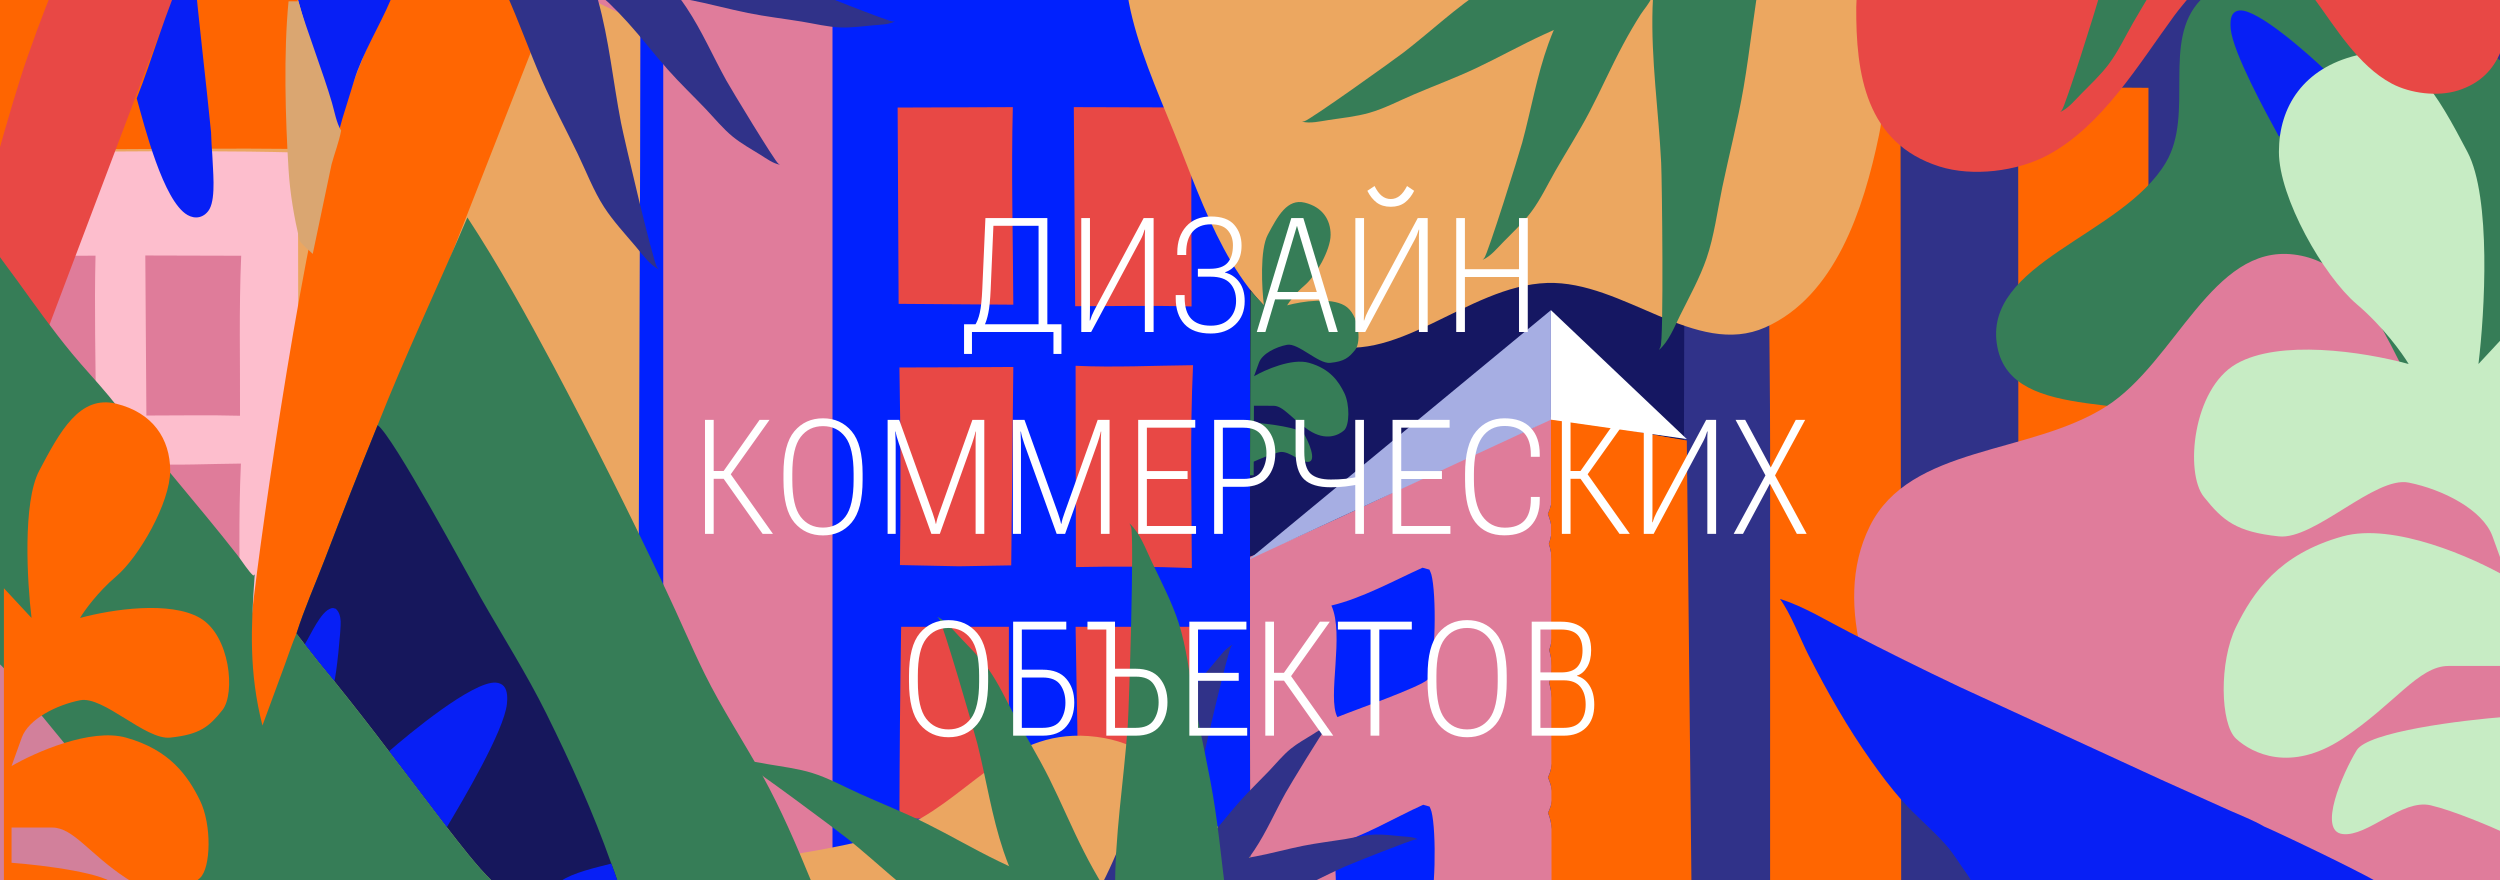 <svg width="1920" height="676" viewBox="0 0 1920 676" fill="none" xmlns="http://www.w3.org/2000/svg">
<rect x="0" y="0" width="1920" height="676" fill="#333333" stroke="none"/>
<g clip-path="url(#clip0_3023_3388)">
<rect width="1920" height="676" fill="black" fill-opacity="0.2"/>
<rect width="1920" height="676" fill="#151762"/>
<path d="M1191.22 320.175C1210.12 320.853 1417.36 362.545 1427.79 368.281L1435.09 369.807C1475.92 371.983 1520.51 382.141 1560.8 390.272C1568.31 395.365 1572.08 399.208 1574.28 409.14C1576.4 418.74 1576.32 438.795 1571.99 447.47C1579.62 461.909 1582.68 549.172 1578.6 565.737C1578.01 568.11 1577.04 569.679 1575.63 571.544L1574.93 572.25L1569.13 569.036C1569.4 567.27 1569.54 566.959 1569.32 564.91C1567.86 551.489 1552.52 502.167 1543.51 495.866C1543.03 506.646 1522.9 544.312 1515.63 551.976C1514.6 553.057 1513.52 553.989 1512.32 554.823C1512.09 561.795 1511.25 566.316 1506.24 571.381C1505.06 572.575 1503.73 573.635 1502.43 574.666C1504.34 585.488 1480.85 632.909 1474.41 643.032C1472.87 645.441 1470.74 647.243 1468.52 648.811C1468.19 654.843 1465.9 659.598 1461.81 663.582C1459.34 665.991 1456.22 667.912 1453.32 669.593C1453.33 683.601 1429.58 725.124 1419.62 735.452C1418.3 736.822 1416.65 737.839 1415.03 738.715C1413.67 747.164 1410.87 752.575 1404.39 757.619C1403.88 758.015 1403.36 758.375 1402.84 758.749C1402.43 772.927 1376.75 808.707 1367.13 818.554C1365.34 820.383 1363.19 821.818 1361.09 823.146L1360.16 823.739C1359.69 830.768 1355.34 836.37 1350.61 840.855C1348.16 843.193 1345.48 845.094 1342.66 846.831C1341.74 856.213 1302 907.18 1293.25 915.904C1291.96 917.19 1290.55 917.868 1288.98 918.638C1287.52 927.115 1284.33 934.801 1277.81 939.943C1276.97 940.593 1276.1 941.187 1275.23 941.773C1276.73 954.065 1264.37 972.77 1260.07 984.666C1251.92 1007.24 1253.63 1053.52 1245.34 1070.57C1247.01 1073.33 1248.51 1075.57 1249.45 1078.75C1252.2 1085.73 1271.13 1146.78 1270.8 1150.41C1277.6 1155.26 1286.59 1163.7 1288.73 1172.6L1288.14 1175.6C1287.63 1175.94 1287.14 1176.29 1286.63 1176.61C1281.79 1179.54 1197.87 1175.76 1189.6 1173.21C1193.52 1162.1 1193.46 1154.28 1189.13 1143.35C1189.82 1141.86 1189.89 1141.78 1190.53 1140.02C1196.17 1124.38 1195.03 1075.28 1189.29 1060.36C1189.56 1059.78 1189.84 1059.2 1190.09 1058.61C1195.75 1044.77 1194.57 940.664 1189.58 925.688C1189.9 924.869 1190.21 924.049 1190.49 923.208C1193.29 914.597 1191.89 909.292 1188.73 901.38C1189.52 899.826 1190.2 898.251 1190.75 896.57C1195.59 881.982 1194.56 836.97 1188.82 823.414C1188.98 823.103 1189.15 822.807 1189.31 822.489C1193.9 813.213 1192.28 803.889 1189.9 794.253C1195.19 777.603 1194.7 738.341 1189.91 721.783C1193.1 712.041 1192.42 703.967 1189.81 694.275C1190.07 693.498 1190.35 692.721 1190.59 691.937C1195.03 677.745 1194.67 637.409 1188.87 624.27C1189.65 622.546 1190.39 620.816 1190.97 619C1193.65 610.679 1191.82 604.533 1188.82 596.925C1189 596.565 1189.2 596.211 1189.37 595.844C1195.87 581.772 1194.06 539.105 1189.72 524.341C1193.02 514.932 1192.19 508.574 1189.79 499.186C1195.69 483.574 1194.9 432.897 1189.48 417.68C1192.67 408.483 1192.12 403.439 1188.75 394.68C1197 377.832 1191.9 339.912 1191.22 320.175Z" fill="#FF6602"/>
<path d="M1146.72 337.425C1162.76 336.684 1177.62 329.047 1191.22 320.175C1191.9 339.912 1197 377.832 1188.75 394.68C1192.12 403.439 1192.66 408.483 1189.48 417.68C1194.9 432.897 1195.69 483.574 1189.79 499.186C1192.19 508.574 1193.02 514.932 1189.71 524.341C1194.06 539.105 1195.86 581.772 1189.37 595.844C1189.2 596.211 1189 596.565 1188.81 596.925C1191.82 604.533 1193.65 610.679 1190.97 619C1190.39 620.816 1189.64 622.546 1188.87 624.27C1194.67 637.409 1195.03 677.745 1190.59 691.937C1190.35 692.721 1190.07 693.498 1189.8 694.275C1192.42 703.967 1193.1 712.041 1189.91 721.783C1194.7 738.341 1195.19 777.603 1189.9 794.253C1192.28 803.889 1193.9 813.213 1189.31 822.489C1189.15 822.807 1188.98 823.103 1188.81 823.414C1194.55 836.97 1195.59 881.982 1190.75 896.57C1190.19 898.251 1189.52 899.826 1188.73 901.38C1191.89 909.292 1193.28 914.597 1190.49 923.208C1190.21 924.049 1189.89 924.869 1189.58 925.688C1194.57 940.664 1195.75 1044.77 1190.09 1058.61C1189.84 1059.2 1189.56 1059.78 1189.29 1060.36C1195.03 1075.28 1196.16 1124.38 1190.53 1140.02C1189.89 1141.78 1189.82 1141.86 1189.13 1143.35C1193.46 1154.28 1193.51 1162.1 1189.59 1173.21C1185.09 1177.08 981.122 1171.07 959.891 1170.76C960.88 1168.75 961.864 1166.59 962.304 1164.33C965.867 1146.26 961.008 1024.18 960.867 995.453L960 563C960.006 538.806 960 447 960 427.5C982.106 420.337 1142.2 345.803 1146.72 337.425Z" fill="#DF7C9A"/>
<path d="M1969.16 -2.963C1969.34 -54.201 1974.71 -102.652 1936.48 -142.413C1935.22 -143.728 1933.94 -145.01 1932.62 -146.259C1931.3 -147.509 1929.96 -148.725 1928.58 -149.907C1927.2 -151.089 1925.8 -152.235 1924.37 -153.345C1922.94 -154.456 1921.48 -155.53 1920 -156.567C1918.52 -157.603 1917.01 -158.602 1915.48 -159.562C1913.95 -160.524 1912.39 -161.445 1910.82 -162.327C1909.24 -163.208 1907.64 -164.05 1906.03 -164.851C1904.41 -165.652 1902.77 -166.412 1901.12 -167.13C1899.47 -167.848 1897.8 -168.524 1896.11 -169.158C1894.42 -169.792 1892.72 -170.383 1891.01 -170.931C1889.29 -171.479 1887.57 -171.983 1885.83 -172.443C1884.09 -172.904 1882.34 -173.32 1880.58 -173.692C1878.82 -174.063 1877.05 -174.39 1875.28 -174.673C1873.5 -174.955 1871.72 -175.192 1869.94 -175.385C1868.15 -175.577 1866.36 -175.723 1864.56 -175.824C1862.77 -175.926 1860.97 -175.982 1859.18 -175.993C1857.36 -176.014 1855.54 -175.988 1853.72 -175.916C1851.9 -175.842 1850.08 -175.723 1848.27 -175.557C1846.46 -175.392 1844.65 -175.18 1842.85 -174.922C1841.04 -174.664 1839.25 -174.36 1837.46 -174.01C1835.67 -173.66 1833.89 -173.265 1832.13 -172.825C1830.36 -172.384 1828.6 -171.898 1826.86 -171.368C1825.11 -170.836 1823.38 -170.26 1821.66 -169.642C1819.95 -169.023 1818.25 -168.36 1816.56 -167.654C1814.88 -166.948 1813.21 -166.199 1811.57 -165.408C1809.92 -164.617 1808.29 -163.785 1806.68 -162.91C1805.08 -162.036 1803.49 -161.12 1801.93 -160.164C1800.37 -159.209 1798.83 -158.215 1797.32 -157.181C1795.8 -156.146 1794.31 -155.073 1792.85 -153.963C1791.39 -152.853 1789.96 -151.707 1788.56 -150.523C1787.15 -149.34 1785.78 -148.121 1784.43 -146.867C1783.08 -145.613 1781.77 -144.325 1780.49 -143.004C1741.98 -103.49 1749.74 -52.526 1749.89 -1.612C1741.16 -1.169 1732.44 -0.625 1723.7 -0.735L1297.06 -0.994C1296.22 0.547 1295.42 2.175 1294.9 3.858C1293.79 7.49 1292.77 547.336 1292.77 547.336C1292.77 547.336 1290.91 921.807 1294.32 933.961C1294.32 933.961 1293.97 1106.72 1300.31 1158.29C1302.11 1160.59 1303.3 1162.03 1306.02 1163.29C1324.84 1163.45 1343.66 1163.2 1362.47 1162.56C1394.92 1164.32 1427.9 1162.98 1460.39 1162.83L1551.81 1162.89L1649.98 1162.58L1718.44 1162.66L1730.17 1162.85L1751.35 1162.75C1784.05 1163.24 1816.83 1162.78 1849.53 1162.79L1867.39 1162.8L1933.8 1162.72L1933.92 591.412L1968.8 591.432L1982.28 591.335L1982.29 449.255C1982.27 426.757 1985.49 397.684 1980.35 376.027L1982.33 365.671C1986.78 361.771 1989.75 362.638 1995.49 362.375C1999.42 322.786 1995.09 280.009 1994.82 240.032C1994.23 158.961 1994.57 77.894 1995.82 -3.169L1969.16 -2.963Z" fill="#303289"/>
<path d="M1650.02 67.439L1549.94 66.764L1550.52 1163.46L1649.85 1163.14L1650.02 67.439Z" fill="#FF6601"/>
<path d="M1459.6 66.937L1362.92 66.764C1360.37 70.85 1359.85 74.154 1359.69 78.876C1356.76 166.68 1359.45 255.683 1359.45 343.611L1359.43 862.074V1075.29C1359.45 1095.87 1356.24 1139.75 1360.45 1157.23C1360.93 1159.22 1361.74 1160.82 1362.76 1162.56C1395.14 1164.32 1428.07 1162.98 1460.5 1162.83L1459.6 66.937Z" fill="#FF6601"/>
<path d="M1295.46 338.275L1191.12 321.239L1192.18 1149.62H1303.98L1295.46 338.275Z" fill="#FF6601"/>
<path d="M1092.49 435.998L1097.79 437.467C1098.25 438.519 1098.97 440.038 1099.29 441.225C1103.22 455.968 1102.82 507.769 1096.71 521.72C1090.4 527.965 1038.77 545.837 1027.1 550.726C1019.15 535.552 1032.7 487.191 1022.5 465.045C1045.59 459.627 1070.6 445.901 1092.49 435.998Z" fill="#0021FE"/>
<path d="M1093.03 618.06L1097.91 619.452C1098.36 620.511 1099.09 622.08 1099.39 623.288C1103.27 638.412 1102.63 689.93 1096.61 704.292C1084.82 715.1 1044.21 727.257 1028.2 732.979C1022.74 729.736 1029.73 662.705 1022.3 649.149C1044.96 643.844 1071.34 627.731 1093.03 618.06Z" fill="#0021FE"/>
<path d="M1191.12 322.304L1295.46 337.211L1191.12 238.189V322.304Z" fill="white"/>
<path d="M1191.12 322.304V238.189L959 429.844L1191.12 322.304Z" fill="#A6AEE3"/>
<path fill-rule="evenodd" clip-rule="evenodd" d="M525.66 520.375C513.579 485.619 556.194 456.386 570.997 422.699C581.171 399.545 583.226 374.055 598.733 354.076C616.252 331.506 638.056 313.348 664.42 302.337C697.836 288.381 734.979 269.77 768.642 283.116C802.879 296.691 822.517 334.115 833.353 369.315C843.193 401.276 830.305 433.794 825.204 466.844C819.975 500.717 822.512 536.394 803.195 564.707C781.21 596.93 750.787 633.213 711.779 633.089C672.596 632.966 653.674 584.426 620.158 564.129C589.722 545.696 537.343 553.985 525.66 520.375Z" fill="#E84845"/>
<path fill-rule="evenodd" clip-rule="evenodd" d="M506.048 21.945C484.573 -39.836 560.325 -91.801 586.638 -151.682C604.723 -192.84 608.376 -238.15 635.942 -273.665C667.083 -313.785 705.84 -346.062 752.705 -365.634C812.104 -390.441 878.129 -423.525 937.968 -399.8C998.827 -375.671 1033.73 -309.146 1053 -246.576C1070.49 -189.763 1047.58 -131.96 1038.51 -73.211C1029.22 -12.998 1033.73 50.421 999.388 100.749C960.308 158.028 906.229 222.523 836.888 222.304C767.237 222.084 733.603 135.802 674.026 99.721C619.923 66.956 526.815 81.69 506.048 21.945Z" fill="#0021FE"/>
<path fill-rule="evenodd" clip-rule="evenodd" d="M1816.89 -34.324C1858.14 -26.73 1882.48 13.123 1913.75 41.079C1941.14 65.564 1978.18 83.377 1988.1 118.743C1997.9 153.687 1981.08 189.989 1964.59 222.322C1950.17 250.588 1918.59 263.554 1900.84 289.851C1867.77 338.827 1874.71 428.78 1816.89 441.054C1764 452.28 1748.29 360.406 1702.3 331.996C1649.76 299.537 1545.27 326.943 1533.93 266.251C1521.88 201.761 1630.34 181.142 1663.53 124.541C1685.56 86.978 1659.86 31.246 1690.1 -0.086C1721.26 -32.366 1772.75 -42.447 1816.89 -34.324Z" fill="#367D57"/>
<path d="M648.383 -24.321L960.002 -40.039V929.671H648.383V-24.321Z" fill="#0021FE"/>
<path d="M692.084 481.376L774.832 481.394C774.661 530.594 774.881 579.791 775.492 628.985L690.754 628.661C690.858 579.563 691.301 530.468 692.084 481.376Z" fill="#E84845"/>
<path d="M734.917 282.092L778.226 281.831L776.625 434.202L736.482 434.907L691.163 433.967C691.824 383.387 691.688 332.808 690.754 282.228L734.917 282.092Z" fill="#E84845"/>
<path d="M689.383 82.602L777.846 82.285C776.562 132.728 778.011 183.515 778.222 233.994L690.144 233.353L689.383 82.602Z" fill="#E84845"/>
<path d="M826.055 481.403L917.627 481.376C915.453 531.439 915.888 581.61 915.824 631.718C886.17 631.177 856.461 631.475 826.806 631.375C828.79 581.637 826.58 531.195 826.055 481.403Z" fill="#E84845"/>
<path d="M824.691 82.285L916.264 82.547C914.034 133.259 915.357 184.577 915.13 235.361C885.404 234.52 855.478 235.189 825.725 235.153L824.691 82.285Z" fill="#E84845"/>
<path d="M826.055 280.926C855.889 282.32 886.363 280.754 916.26 280.464C913.828 332.231 915.188 384.442 915.332 436.273C885.66 435.121 855.979 434.87 826.289 435.522L826.055 280.926Z" fill="#E84845"/>
<path d="M149.52 -52.339L652.484 -24.321V929.671H149.52V-52.339Z" fill="#0021FE"/>
<path d="M142 -141.604V932.604H278.139V17.153H344.499V932.604H450.537V17.153H509.371V932.604H639.353V-141.604H142Z" fill="#E07C9B"/>
<path fill-rule="evenodd" clip-rule="evenodd" d="M1188.28 -266.045C1245.68 -274.697 1294.01 -222.768 1336.77 -183.508C1375.37 -148.068 1400.89 -103.262 1419.08 -54.122C1438.02 -2.98 1454.15 50.263 1443.09 103.664C1431.19 161.086 1409.33 227.528 1355.78 251.415C1302.44 275.206 1246.66 215.395 1188.28 217.31C1126.31 219.343 1070.72 284.24 1012.6 262.674C953.626 240.794 928.965 171.148 906.015 112.584C881.78 50.744 842.667 -23.82 878.379 -79.822C915.3 -137.72 1010.24 -107.792 1069.1 -143.162C1119.24 -173.289 1130.44 -257.326 1188.28 -266.045Z" fill="#ECA760"/>
<path fill-rule="evenodd" clip-rule="evenodd" d="M1761.67 195.463C1826.59 203.413 1839.85 294.313 1882.01 344.322C1910.98 378.695 1950.05 401.942 1969.78 442.338C1992.07 487.972 2003.96 536.988 2000.88 587.682C1996.97 651.934 1997.57 725.781 1949.9 769.041C1901.42 813.037 1826.32 815.055 1761.67 804.771C1702.96 795.434 1661.17 749.396 1612.43 715.365C1562.47 680.487 1503.56 656.586 1473.51 603.584C1439.32 543.26 1405.26 466.293 1436.01 404.146C1466.91 341.72 1559.18 349.553 1617.82 311.973C1671.08 277.847 1698.88 187.776 1761.67 195.463Z" fill="#E07C9B"/>
<path fill-rule="evenodd" clip-rule="evenodd" d="M835.984 565.289C902.889 570.24 916.557 626.858 960.002 658.007C989.863 679.416 1030.12 693.896 1050.45 719.057C1073.43 747.481 1085.68 778.01 1082.5 809.586C1078.48 849.606 1079.09 895.602 1029.97 922.547C980.009 949.951 902.614 951.207 835.984 944.802C775.483 938.986 732.415 910.311 682.186 889.115C630.705 867.39 569.989 852.503 539.027 819.49C503.787 781.917 468.685 733.978 500.38 695.269C532.216 656.386 627.31 661.265 687.745 637.858C742.627 616.602 771.283 560.5 835.984 565.289Z" fill="#EBA661"/>
<path d="M265.305 394C274.975 400.953 320.677 485.789 329.109 500.56C342.809 524.56 357.637 547.742 369.941 572.521C384.863 602.568 398.923 633.535 410.125 665.16C411.451 668.761 412.81 672.352 414 676H378.842H336.328C326.707 666.702 316.55 653.28 308.192 642.632L272.363 595.702C261.267 581.055 249.946 566.581 238.403 552.28C232.174 544.815 226.079 537.242 220.118 529.56L215 522.84C219.863 507.596 226.545 492.52 232.327 477.571C243.021 449.596 254.014 421.739 265.305 394Z" fill="#16175C"/>
<path d="M378 676C385.42 670.713 400.954 667.326 410.032 665C411.39 668.654 412.782 672.298 414 676H378Z" fill="#071FF5"/>
<path d="M225 517.34C228.555 511.234 234.818 494.963 241.271 493.133C242.368 492.822 242.896 493.106 243.942 493.465C246.21 495.623 246.76 498.675 246.976 501.82C247.298 506.492 244.241 539.512 243.049 542C236.9 533.898 230.884 525.678 225 517.34Z" fill="#071FF5"/>
<path d="M275 589.09C286.855 577.796 326.775 541.834 340.997 543.029C342.849 543.186 344.688 543.905 345.923 545.471C348.272 548.446 348.16 553.621 347.807 557.281C346.059 575.411 320.537 622.072 310.698 640L275 589.09Z" fill="#071FF5"/>
<path d="M1786 54.09C1774.15 42.796 1734.22 6.834 1720 8.029C1718.15 8.186 1716.31 8.905 1715.08 10.471C1712.73 13.446 1712.84 18.621 1713.19 22.281C1714.94 40.411 1740.46 87.072 1750.3 105L1786 54.09Z" fill="#071FF5"/>
<path d="M94.165 132C113.453 152.936 128.202 178.462 145.631 201.17C161.52 221.874 178.414 241.627 194.338 262.32C199.583 269.137 205.22 275.914 210 283.127L193.916 470.167C193.679 470.605 193.412 470.731 193.03 471C190.342 468.609 186.015 461.055 183.586 457.622C177.239 448.686 170.788 439.843 164.234 431.091C151.859 414.414 139.177 397.997 126.924 381.216C119.694 371.312 112.94 360.978 105.593 351.179C98.294 341.443 90.375 332.285 83.084 322.541C71.446 306.988 60.916 290.654 50.223 274.317C44.128 265.004 37.683 255.963 32 246.33C40.906 230.426 48.983 213.858 57.638 197.771C69.656 175.74 81.832 153.817 94.165 132Z" fill="#16175C"/>
<path d="M32.842 246C38.53 255.656 44.98 264.719 51.08 274.054C61.782 290.43 72.319 306.803 83.967 322.393C91.263 332.16 99.189 341.341 106.494 351.1C113.846 360.923 120.605 371.281 127.842 381.209C140.105 398.03 152.797 414.486 165.182 431.203C171.741 439.975 178.196 448.84 184.548 457.797C186.98 461.239 191.31 468.811 194 471.207C194.383 470.938 194.65 470.811 194.887 470.372C192.515 506.549 191.371 536.16 199.559 571.709L213.086 531.108C215.424 524.105 217.519 516.855 220.218 510.027L225.229 517.309C231.065 525.634 237.032 533.841 243.13 541.93C254.431 557.428 265.514 573.112 276.378 588.984L311.455 639.84C319.637 651.379 329.582 665.924 339 676H150.42H0V667.186V509.447V473.594V304.216L0.95 304.18L1.174 303.307C12.71 284.939 22.588 265.262 32.842 246Z" fill="#367D57"/>
<path d="M0 473L0.936 473.116L1.287 474.172C5.897 480.699 40.014 526.839 40 530C27.571 524.158 15.514 517.044 3.08 511.073L1.329 510.429L0 509.16V473Z" fill="#16175C"/>
<path d="M0 510L1.309 511.254L3.032 511.891C15.272 517.791 27.141 524.822 39.377 530.595C43.308 533.277 52.47 548.019 56.028 552.803L115.579 632.924C126.582 647.588 138.334 661.984 150 676H0V667.215V510Z" fill="#D2809B"/>
<path d="M-68.382 -90.447C28.553 -98.479 127.894 -110.081 225.048 -112C236.297 -107.508 247.933 -103.379 258.584 -97.607L410.913 -22.561C437.45 -9.44 464.352 5.92 491.816 16.86C491.583 303.94 488.324 591.426 492.144 878.455C461.517 880.927 431.472 886.015 400.969 889.054C372.134 891.925 343.096 892.528 314.299 895.938C286.164 899.267 258.213 904.85 229.933 906.791C157.151 911.545 82.54 924.433 10.298 935.329C-15.686 939.247 -45.205 947.563 -71.138 947.999L-71.349 789.99L-71.415 678.082L-71.422 638.712L-71.349 518.139L-71.407 479.155L-71.305 357.724L-71.349 319.205L-71.312 196.08L-71.101 116.156C-69.76 47.398 -70.467 -21.492 -70.358 -90.265L-68.382 -90.447Z" fill="#EBA661"/>
<path d="M-68.371 -90.447C28.564 -98.479 127.905 -110.081 225.059 -112C231.11 -37.266 227.267 39.336 228.274 114.383C129.757 113.299 30.926 116.243 -67.518 113.881C-66.959 71.095 -66.833 28.306 -67.139 -14.485C-67.197 -39.585 -65.958 -65.47 -68.371 -90.447Z" fill="#FE6501"/>
<path d="M-71.101 116.157C28.852 118.127 128.922 114.514 228.839 117.145L229.933 906.791C157.151 911.545 82.54 924.433 10.298 935.33C-15.686 939.248 -45.205 947.564 -71.138 948L-71.349 789.991L-71.415 678.082L-71.422 638.713L-71.349 518.14L-71.407 479.156L-71.305 357.725L-71.349 319.205L-71.312 196.081L-71.101 116.157Z" fill="#FDBECD"/>
<path d="M5.268 516.998L71.021 517.013C70.885 556.717 71.06 596.418 71.546 636.117L4.211 635.856C4.294 596.234 4.646 556.615 5.268 516.998Z" fill="#DF7C9A"/>
<path d="M39.165 356.792L73.875 356.582L72.592 479.197L40.419 479.764L4.098 479.008C4.627 438.306 4.518 397.604 3.77 356.901L39.165 356.792Z" fill="#DF7C9A"/>
<path d="M3.008 196.612L73.369 196.357C72.348 236.919 73.5 277.757 73.668 318.348L3.613 317.832L3.008 196.612Z" fill="#DF7C9A"/>
<path d="M112.164 517.035L185.871 517.013C184.122 557.342 184.472 597.758 184.421 638.124C160.551 637.688 136.638 637.927 112.769 637.847C114.366 597.78 112.587 557.146 112.164 517.035Z" fill="#DF7C9A"/>
<path d="M111.598 196.205L185.239 196.415C183.446 237.195 184.51 278.462 184.328 319.3C160.422 318.624 136.356 319.162 112.429 319.133L111.598 196.205Z" fill="#DF7C9A"/>
<path d="M112.02 356.386C136.166 357.506 160.83 356.248 185.027 356.016C183.059 397.581 184.159 439.502 184.276 481.117C160.261 480.192 136.239 479.991 112.209 480.514L112.02 356.386Z" fill="#DF7C9A"/>
<path d="M199.499 571L423.426 0H299.426C295.093 6.333 281.326 33.6 260.926 92C235.426 165 200.502 407 193.502 471.5C187.902 523.1 194.832 560.167 199.499 571Z" fill="#FF6602"/>
<path d="M-68.074 530L150.426 -48H59.5C55.167 -41.667 41.4 -14.4 21 44C-4.5 117 -68.074 368.5 -75.074 433C-80.674 484.6 -72.741 519.167 -68.074 530Z" fill="#E84845"/>
<path d="M1903.45 279.559L1934 246.699V672H1925.54V640.548C1913.32 634.915 1884.46 622.616 1866.79 618.485C1844.69 613.322 1818.37 642.896 1799.1 640.548C1779.83 638.201 1799.1 594.075 1809.91 576.237C1818.56 561.966 1890.6 553.078 1925.54 550.418V511.456H1880.42C1857.39 511.456 1839.05 541.03 1799.1 567.318C1759.15 593.606 1729.53 578.584 1717.31 567.318C1705.09 556.052 1704.15 508.17 1717.31 481.413C1730.47 454.655 1750.21 425.551 1799.1 411.938C1838.21 401.047 1899.69 428.367 1925.54 443.389C1924.29 439.79 1920.28 428.461 1914.26 411.938C1906.74 391.283 1875.72 375.792 1849.86 370.628C1824.01 365.464 1777.54 414.793 1750.21 411.938C1717.31 408.5 1707.07 399.808 1692.5 381.5C1677.93 363.192 1683.89 298.915 1717.31 279.559C1750.21 260.5 1814.14 269.858 1849.86 279.559C1845.01 271.423 1830.21 250.83 1809.91 233.555C1784.53 211.962 1750.21 151.875 1750.21 116.668C1750.21 81.461 1769.48 52.357 1809.91 42.499C1850.33 32.641 1871.96 73.011 1894.99 116.668C1913.41 151.594 1908.31 239.815 1903.45 279.559Z" fill="#C7ECC4"/>
<path d="M229 0H300C291.531 19.958 278.517 40.815 272.078 61.533L263.07 90.699C261.663 95.334 260.634 100.668 258.575 105C254.549 98.577 252.69 87.633 250.562 80.158C242.987 53.54 236.611 26.587 229 0Z" fill="#071FF5"/>
<path d="M221.614 1H229.067C235.767 23.855 248.277 56.025 254.945 78.906C256.818 85.331 258.454 94.739 261.998 100.26C260.38 108.986 256.957 117.641 254.638 126.231L240.19 195C237.737 192.476 231.585 187.796 230.05 184.613C225.875 166.665 222.755 148.75 221.613 130.346C219.149 90.669 217.738 40.534 221.614 1Z" fill="#DAA671"/>
<path d="M142 -23H149.085C152.827 18.7 158.022 60.162 162.109 101.814C162.336 107.556 162.525 113.296 163.045 119.021C163.392 129.77 165.922 151.241 160.983 160.421C159.376 163.408 156.548 165.855 153.214 166.684C150.029 167.477 146.769 166.714 143.978 165.108C125.385 154.415 110.919 96.783 105 75.5C116.5 47 127.869 6.042 142 -23Z" fill="#071FF5"/>
<path d="M1280.17 -85H1366.12C1366.55 -83.814 1366.84 -83.132 1366.77 -81.852C1366.41 -75.161 1362.4 -66.137 1360.67 -59.466C1357.37 -46.523 1354.54 -33.475 1352.2 -20.322C1346.93 8.653 1344.05 38.04 1339.1 67.074C1334.72 92.728 1328.07 118.278 1322.73 143.773C1318.96 161.731 1316.51 181.427 1310.53 198.701C1305.41 213.498 1297.28 228.214 1290.3 242.25C1285.9 251.096 1281.64 262.241 1274.09 268.773C1274.51 267.952 1274.88 267.132 1275.27 266.303C1277.81 260.911 1276.46 138.804 1275.77 124.94C1273.81 85.04 1267.91 45.908 1269.17 5.766C1269.57 -6.957 1270.86 -19.929 1272.45 -32.557C1273.57 -41.509 1281.6 -79.193 1280.17 -85Z" fill="#367D57"/>
<path d="M1214.61 -21.187L1268.54 -3.653C1268.57 -2.821 1268.61 -2.334 1268.31 -1.545C1266.72 2.58 1262.36 7.424 1259.91 11.257C1255.2 18.703 1250.77 26.314 1246.61 34.09C1237.4 51.196 1229.59 69.047 1220.57 86.255C1212.58 101.458 1203.2 116.133 1194.65 131.04C1188.62 141.539 1183.06 153.398 1175.79 163.016C1169.55 171.256 1161.45 178.831 1154.21 186.214C1149.64 190.867 1144.7 196.991 1138.63 199.549C1139.06 199.12 1139.46 198.681 1139.87 198.24C1142.56 195.375 1166.63 118.483 1169.02 109.643C1175.93 84.208 1180.21 58.451 1189.19 33.521C1192.04 25.619 1195.5 17.743 1199.07 10.143C1201.6 4.755 1214.33 -17.252 1214.61 -21.187Z" fill="#367D57"/>
<path d="M1193.57 -36.956L1226.04 9.531C1225.57 10.212 1225.31 10.626 1224.59 11.072C1220.83 13.406 1214.44 14.647 1210.17 16.232C1201.92 19.334 1193.8 22.738 1185.8 26.442C1168.14 34.541 1151.16 44.088 1133.58 52.382C1118.05 59.707 1101.72 65.764 1085.91 72.51C1074.78 77.257 1063.2 83.374 1051.6 86.667C1041.66 89.49 1030.63 90.653 1020.4 92.182C1013.95 93.145 1006.31 95.052 999.927 93.437C1000.53 93.354 1001.11 93.244 1001.71 93.142C1005.58 92.478 1071.12 45.607 1078.36 39.995C1099.2 23.858 1118.13 5.88 1140.32 -8.607C1147.35 -13.199 1154.85 -17.403 1162.28 -21.315C1167.55 -24.092 1190.97 -33.988 1193.57 -36.956Z" fill="#367D57"/>
<path d="M432.983 -69.533L365.519 -52.943C365.411 -51.929 365.315 -51.338 365.617 -50.346C367.191 -45.164 372.08 -38.855 374.726 -33.953C379.82 -24.432 384.555 -14.735 388.93 -4.863C398.66 16.863 406.593 39.373 416.082 61.206C424.472 80.497 434.624 99.268 443.736 118.248C450.162 131.616 455.887 146.603 463.915 159.007C470.79 169.633 480.012 179.615 488.2 189.284C493.361 195.378 498.856 203.304 506.043 206.974C505.555 206.41 505.106 205.838 504.64 205.263C501.606 201.521 479.095 105.417 476.961 94.402C470.797 62.705 467.875 30.851 459.137 -0.413C456.367 -10.322 452.851 -20.255 449.165 -29.861C446.558 -36.671 432.981 -64.699 432.983 -69.533Z" fill="#303289"/>
<path d="M496.761 -32.102L457.815 -7.929C457.954 -7.271 458.014 -6.88 458.406 -6.32C460.451 -3.389 464.806 -0.428 467.466 2.108C472.604 7.043 477.553 12.161 482.313 17.463C492.85 29.11 502.42 41.616 512.828 53.379C522.028 63.772 532.227 73.479 541.817 83.529C548.576 90.606 555.225 98.841 562.793 104.987C569.275 110.252 577.097 114.633 584.208 119.03C588.689 121.801 593.754 125.653 599.012 126.489C598.591 126.235 598.193 125.968 597.783 125.702C595.115 123.973 561.385 68.264 557.799 61.788C547.465 43.158 539.133 23.767 527.272 5.932C523.513 0.28 519.28 -5.235 515.008 -10.51C511.983 -14.252 497.746 -29.068 496.761 -32.102Z" fill="#303289"/>
<path d="M510.235 -48.54L493.716 -5.783C494.223 -5.341 494.507 -5.066 495.157 -4.854C498.555 -3.747 503.815 -4.008 507.466 -3.586C514.54 -2.744 521.574 -1.64 528.567 -0.277C543.994 2.671 559.166 6.886 574.561 10.004C588.165 12.755 602.153 14.358 615.863 16.601C625.521 18.177 635.79 20.744 645.532 21.089C653.877 21.386 662.761 20.17 671.085 19.395C676.331 18.907 682.694 18.929 687.394 16.429C686.905 16.48 686.426 16.506 685.939 16.541C682.768 16.768 622.284 -7.372 615.519 -10.379C596.047 -19.023 577.714 -29.479 557.503 -36.567C551.096 -38.814 544.395 -40.665 537.807 -42.301C533.139 -43.465 512.849 -46.712 510.235 -48.54Z" fill="#303289"/>
<path d="M889.358 712.07L836.407 699.048C836.322 698.252 836.246 697.788 836.483 697.01C837.719 692.943 841.556 687.991 843.633 684.143C847.631 676.67 851.347 669.059 854.782 661.311C862.418 644.259 868.645 626.591 876.093 609.454C882.678 594.313 890.646 579.58 897.798 564.682C902.842 554.19 907.335 542.427 913.636 532.691C919.032 524.351 926.27 516.517 932.697 508.927C936.748 504.144 941.061 497.923 946.702 495.043C946.319 495.485 945.967 495.934 945.601 496.386C943.219 499.323 925.551 574.754 923.875 583.399C919.038 608.277 916.744 633.279 909.886 657.818C907.712 665.596 904.952 673.392 902.059 680.931C900.013 686.276 889.357 708.275 889.358 712.07Z" fill="#303289"/>
<path d="M939.416 682.69L908.849 663.717C908.957 663.2 909.005 662.894 909.312 662.454C910.917 660.154 914.335 657.83 916.423 655.839C920.456 651.966 924.341 647.949 928.076 643.787C936.347 634.646 943.858 624.83 952.028 615.597C959.248 607.44 967.253 599.821 974.78 591.933C980.085 586.378 985.304 579.914 991.244 575.091C996.332 570.959 1002.47 567.52 1008.05 564.069C1011.57 561.894 1015.55 558.87 1019.67 558.214C1019.34 558.413 1019.03 558.623 1018.71 558.832C1016.61 560.189 990.139 603.914 987.324 608.997C979.214 623.62 972.674 638.839 963.365 652.837C960.414 657.274 957.091 661.603 953.738 665.743C951.364 668.68 940.19 680.309 939.416 682.69Z" fill="#303289"/>
<path d="M949.994 695.592L937.028 662.033C937.426 661.686 937.649 661.47 938.159 661.304C940.826 660.435 944.955 660.64 947.82 660.309C953.373 659.647 958.893 658.781 964.382 657.711C976.491 655.398 988.399 652.089 1000.48 649.642C1011.16 647.482 1022.14 646.225 1032.9 644.464C1040.48 643.227 1048.54 641.212 1056.19 640.941C1062.74 640.708 1069.71 641.663 1076.24 642.271C1080.36 642.654 1085.35 642.636 1089.04 644.599C1088.66 644.559 1088.28 644.538 1087.9 644.511C1085.41 644.333 1037.94 663.28 1032.63 665.641C1017.35 672.425 1002.96 680.632 987.094 686.195C982.065 687.958 976.806 689.411 971.635 690.696C967.971 691.609 952.046 694.158 949.994 695.592Z" fill="#303289"/>
<path d="M866.318 783.649L959.015 785.508C959.505 784.239 959.832 783.509 959.784 782.127C959.541 774.903 955.411 765.084 953.69 757.852C950.403 743.821 947.641 729.688 945.401 715.451C940.344 684.088 937.874 652.331 933.163 620.911C928.994 593.148 922.375 565.449 917.167 537.837C913.49 518.387 911.273 497.092 905.197 478.333C899.996 462.263 891.546 446.216 884.321 430.927C879.767 421.292 875.414 409.18 867.412 401.971C867.848 402.866 868.229 403.758 868.632 404.661C871.254 410.531 867.157 542.195 866.113 557.132C863.136 600.122 855.927 642.199 856.417 685.519C856.574 699.25 857.684 713.268 859.126 726.922C860.14 736.601 867.986 777.417 866.318 783.649Z" fill="#367D57"/>
<path d="M796.986 713.408L855.529 695.664C855.577 694.768 855.634 694.243 855.322 693.385C853.696 688.903 849.101 683.584 846.546 679.397C841.621 671.264 837.004 662.96 832.695 654.484C823.124 635.836 815.095 616.414 805.729 597.661C797.45 581.091 787.646 565.061 778.745 548.798C772.47 537.345 766.735 524.435 759.095 513.904C752.553 504.883 743.977 496.538 736.325 488.418C731.502 483.302 726.3 476.59 719.809 473.699C720.264 474.172 720.685 474.654 721.122 475.138C723.965 478.286 748.255 561.735 750.647 571.321C757.55 598.903 761.61 626.774 770.755 653.856C773.654 662.439 777.211 671.009 780.901 679.282C783.512 685.148 796.762 709.158 796.986 713.408Z" fill="#367D57"/>
<path d="M773.95 729.959L809.984 680.525C809.482 679.781 809.212 679.328 808.446 678.831C804.447 676.234 797.575 674.757 793.013 672.955C784.183 669.431 775.495 665.584 766.949 661.416C748.074 652.299 729.965 641.636 711.191 632.311C694.6 624.075 677.117 617.188 660.215 609.571C648.306 604.21 635.951 597.362 623.508 593.56C612.851 590.301 600.979 588.808 589.98 586.938C583.048 585.76 574.852 583.537 567.93 585.141C568.578 585.244 569.205 585.375 569.845 585.498C574.011 586.298 643.675 638.266 651.359 644.475C673.486 662.33 693.519 682.129 717.135 698.233C724.62 703.337 732.622 708.034 740.552 712.413C746.17 715.522 771.21 726.702 773.95 729.959Z" fill="#367D57"/>
<path d="M1424 -23H1694.28L1694.41 -21.225C1688.78 -9.703 1677.55 1.528 1669.89 11.978C1642.45 49.374 1614.56 96.714 1572.59 119.173C1549.12 131.73 1514.82 135.876 1489.57 127.886C1432.9 109.949 1425.24 56.788 1425.6 5.232C1425.65 -1.56 1427.65 -16.624 1424.32 -22.493C1424.22 -22.667 1424.1 -22.831 1424 -23Z" fill="#E84845"/>
<path d="M1928 -23H1762.08L1762 -21.912C1765.46 -14.849 1772.35 -7.964 1777.05 -1.558C1793.9 21.366 1811.02 50.385 1836.78 64.152C1851.19 71.85 1872.25 74.391 1887.75 69.493C1922.54 58.498 1927.24 25.91 1927.02 -5.694C1926.99 -9.857 1925.76 -19.091 1927.8 -22.689C1927.86 -22.796 1927.94 -22.896 1928 -23Z" fill="#E84845"/>
<path d="M1658.18 -134.72L1712.11 -117.186C1712.14 -116.354 1712.18 -115.867 1711.88 -115.078C1710.29 -110.953 1705.93 -106.109 1703.48 -102.276C1698.77 -94.83 1694.34 -87.219 1690.18 -79.443C1680.97 -62.338 1673.16 -44.486 1664.14 -27.279C1656.15 -12.075 1646.77 2.599 1638.22 17.507C1632.19 28.006 1626.63 39.864 1619.36 49.483C1613.12 57.723 1605.02 65.298 1597.78 72.681C1593.21 77.334 1588.27 83.458 1582.2 86.016C1582.63 85.587 1583.03 85.148 1583.44 84.707C1586.13 81.842 1610.2 4.95 1612.59 -3.89C1619.5 -29.325 1623.78 -55.083 1632.76 -80.013C1635.61 -87.914 1639.07 -95.79 1642.64 -103.39C1645.17 -108.778 1657.9 -130.785 1658.18 -134.72Z" fill="#367D57"/>
<path d="M290.032 326.494C311.349 272.499 336.17 220.328 358.956 167C383.278 204.083 404.668 242.919 425.571 281.999C455.418 338.217 483.966 395.087 511.213 452.61C521.443 474.087 530.638 496.102 541.151 517.429C554.501 544.52 571.155 569.452 585.679 595.849C599.938 621.757 611.8 649.343 623 676.704H474.269H430.707H378.031C366.111 665.156 353.526 648.488 343.171 635.264L298.777 576.983C285.029 558.794 271.003 540.819 256.7 523.058C248.982 513.788 241.43 504.383 234.045 494.843L227.703 486.497C233.729 467.567 242.007 448.843 249.171 430.278C262.422 395.537 276.042 360.942 290.032 326.494Z" fill="#367D57"/>
<path d="M290.032 326.494C302.013 335.128 358.64 440.485 369.087 458.828C386.061 488.633 404.434 517.423 419.679 548.195C438.168 585.51 455.589 623.968 469.468 663.242C471.111 667.714 472.795 672.173 474.269 676.704H430.707H378.031C366.111 665.157 353.526 648.488 343.171 635.264L298.777 576.983C285.029 558.794 271.003 540.819 256.7 523.058C248.982 513.788 241.43 504.383 234.045 494.843L227.703 486.497C233.729 467.567 242.007 448.843 249.171 430.278C262.422 395.537 276.042 360.942 290.032 326.494Z" fill="#16175C"/>
<path d="M430.707 676.704C439.685 670.233 458.483 666.088 469.468 663.242C471.111 667.714 472.795 672.173 474.269 676.704H430.707Z" fill="#071FF5"/>
<path d="M234.047 494.843C238.509 487.857 246.371 469.24 254.47 467.147C255.847 466.791 256.511 467.116 257.823 467.527C260.67 469.996 261.36 473.488 261.632 477.087C262.035 482.432 258.199 520.212 256.702 523.058C248.984 513.788 241.433 504.383 234.047 494.843Z" fill="#071FF5"/>
<path d="M298.777 576.983C313.52 564.054 363.165 522.884 380.851 524.253C383.154 524.433 385.442 525.255 386.977 527.048C389.899 530.454 389.759 536.378 389.32 540.568C387.147 561.323 355.407 614.74 343.171 635.264L298.777 576.983Z" fill="#071FF5"/>
<path d="M-9.436 183.92C-2.237 194.986 5.926 205.372 13.646 216.07C27.189 234.838 40.526 253.602 55.267 271.468C64.501 282.661 74.532 293.182 83.777 304.366C93.082 315.623 101.636 327.493 110.795 338.87C126.314 358.148 142.377 377.006 158.051 396.164C166.352 406.218 174.522 416.377 182.561 426.641C185.638 430.585 191.119 439.263 194.523 442.01C195.008 441.701 195.346 441.555 195.645 441.052C192.643 482.512 191.195 516.446 201.558 557.185L218.678 510.656C221.637 502.631 224.288 494.322 227.704 486.498L234.046 494.843C241.432 504.383 248.983 513.788 256.701 523.058C271.004 540.819 285.03 558.794 298.779 576.983L343.172 635.264C353.527 648.488 366.113 665.157 378.032 676.704H139.369H-51V666.602V485.833V444.745V250.637L-49.797 250.595L-49.514 249.595C-34.914 228.545 -22.413 205.995 -9.436 183.92Z" fill="#367D57"/>
<path d="M-51 485.833L-49.339 487.274L-47.152 488.007C-31.618 494.791 -16.554 502.875 -1.026 509.513C3.964 512.597 15.591 529.548 20.107 535.048L95.685 627.174C109.648 644.035 124.563 660.588 139.369 676.704H-51V666.602V485.833Z" fill="#D2809B"/>
<path d="M1515.97 681.58C1516.02 681.4 1516.1 681.22 1516.13 681.03C1514.55 677.23 1511.55 672.45 1509.38 669.47C1504.55 662.81 1500.24 655.5 1494.83 649.31C1484.2 637.17 1471.43 626.91 1460.71 614.78C1452.24 605.2 1444.54 594.92 1437.14 584.5C1418.84 558.71 1403.54 531.69 1389.16 503.56C1382.66 490.87 1375.16 470.87 1367 460C1385.2 465.61 1403.09 476.77 1420.1 485.45C1448.2 499.997 1476.54 514.05 1505.13 527.61L1659.46 598.66L1711.69 622.15C1720.58 626.16 1730.39 629.82 1738.79 634.74C1750.96 639.9 1826.83 676.05 1830.94 680.85L1831.05 681.58H1515.97Z" fill="#071FF5"/>
<path d="M24.23 474.593L3 451.783V747H8.878V725.168C17.37 721.258 37.424 712.721 49.705 709.854C65.056 706.269 83.347 726.798 96.738 725.168C110.13 723.539 96.738 692.909 89.227 680.527C83.218 670.622 33.157 664.452 8.878 662.606V635.561H40.233C56.236 635.561 68.976 656.089 96.738 674.336C124.501 692.584 145.078 682.157 153.571 674.336C162.064 666.516 162.715 633.28 153.571 614.706C144.427 596.133 130.708 575.931 96.738 566.481C69.563 558.922 26.842 577.886 8.878 588.313C9.749 585.815 12.536 577.951 16.717 566.481C21.943 552.144 43.499 541.391 61.465 537.807C79.43 534.222 111.716 568.463 130.708 566.481C153.571 564.095 160.683 558.061 170.809 545.353C180.934 532.645 176.791 488.028 153.571 474.593C130.707 461.363 86.288 467.859 61.465 474.593C64.84 468.945 75.117 454.651 89.227 442.66C106.865 427.671 130.708 385.962 130.708 361.524C130.708 337.086 117.316 316.883 89.227 310.04C61.138 303.198 46.114 331.22 30.109 361.524C17.306 385.767 20.855 447.004 24.23 474.593Z" fill="#FF6601"/>
<path d="M970.66 234.435L960.521 223.461L959.999 365.009L962.817 365.02L962.856 354.552C966.934 352.692 976.565 348.634 982.458 347.281C989.825 345.59 998.559 355.465 1004.98 354.708C1011.41 353.95 1005.04 339.24 1001.46 333.29C998.597 328.53 974.605 325.483 962.966 324.555L963.014 311.588L978.048 311.643C985.721 311.671 991.793 321.537 1005.07 330.335C1018.35 339.133 1028.24 334.17 1032.32 330.436C1036.41 326.701 1036.78 310.766 1032.43 301.845C1028.08 292.923 1021.53 283.212 1005.26 278.621C992.247 274.949 971.729 283.966 963.098 288.934C963.52 287.737 964.87 283.972 966.895 278.48C969.426 271.615 979.781 266.497 988.401 264.81C997.021 263.123 1012.44 279.598 1021.55 278.681C1032.52 277.578 1035.94 274.697 1040.82 268.622C1045.69 262.547 1043.79 241.147 1032.68 234.664C1021.74 228.28 1000.43 231.316 988.513 234.501C990.141 231.799 995.094 224.963 1001.88 219.239C1010.36 212.083 1021.87 192.127 1021.91 180.41C1021.96 168.692 1015.57 158.982 1002.12 155.651C988.66 152.321 981.406 165.73 973.679 180.232C967.497 191.833 969.091 221.201 970.66 234.435Z" fill="#367D57"/>
</g>
<path d="M809.052 271.834V255H746.465V271.834H740.393V249.048H815.185V271.834H809.052ZM756.806 167.462H804.363V255H797.629V173.414H762.939L760.835 222.294C760.474 230.39 759.873 236.422 759.031 240.39C758.229 244.358 757.207 247.585 755.965 250.07H748.57C750.293 247.545 751.596 244.258 752.478 240.21C753.399 236.162 754.041 230.049 754.402 221.873L756.806 167.462ZM885.973 255H879.239V185.198C879.239 183.795 879.239 182.312 879.239 180.749C879.279 179.186 879.339 177.723 879.419 176.36H879.119C878.758 177.603 878.317 178.885 877.796 180.208C877.275 181.531 876.694 182.793 876.053 183.996L837.995 255H830.42V167.462H837.093V237.625C837.093 238.987 837.073 240.41 837.033 241.893C837.033 243.336 836.993 244.739 836.913 246.102H837.214C837.574 244.859 838.015 243.597 838.536 242.314C839.057 241.032 839.659 239.749 840.34 238.466L878.337 167.462H885.973V255ZM929.886 250.13C936.058 250.13 940.828 248.346 944.195 244.779C947.602 241.212 949.305 236.643 949.305 231.071C949.305 225.38 947.762 220.871 944.676 217.544C941.59 214.177 936.619 212.494 929.766 212.494H919.966V206.421H929.345C935.557 206.421 940.026 204.898 942.752 201.852C945.518 198.766 946.9 194.277 946.9 188.385C946.9 183.775 945.578 179.948 942.932 176.901C940.327 173.815 935.998 172.272 929.946 172.272C923.894 172.272 919.224 174.156 915.937 177.924C912.651 181.691 911.007 187.062 911.007 194.036V195.84H904.154V194.036C904.154 185.699 906.438 178.986 911.007 173.895C915.577 168.805 921.91 166.26 930.006 166.26C938.223 166.26 944.195 168.404 947.922 172.693C951.65 176.982 953.514 182.292 953.514 188.625C953.514 193.996 952.311 198.465 949.906 202.032C947.502 205.56 944.475 207.904 940.828 209.067V209.307C945.397 210.51 949.045 212.975 951.77 216.702C954.536 220.43 955.919 225.28 955.919 231.252C955.919 238.787 953.494 244.819 948.644 249.349C943.794 253.878 937.541 256.142 929.886 256.142C920.827 256.142 914.074 253.717 909.625 248.868C905.176 243.978 902.951 237.364 902.951 229.027V226.622H909.805V228.426C909.805 235.841 911.488 241.312 914.855 244.839C918.222 248.367 923.232 250.13 929.886 250.13ZM965.202 255L991.715 167.462H1000.97L1027.43 255H1020.57L998.569 182.012C998.088 180.368 997.667 178.946 997.307 177.743C996.986 176.501 996.605 175.138 996.164 173.655H995.984C995.543 175.138 995.142 176.501 994.782 177.743C994.421 178.946 994 180.368 993.519 182.012L971.815 255H965.202ZM975.903 229.929L977.587 224.278H1014.86L1016.61 229.929H975.903ZM1096.47 255H1089.74V185.198C1089.74 183.795 1089.74 182.312 1089.74 180.749C1089.78 179.186 1089.84 177.723 1089.92 176.36H1089.62C1089.26 177.603 1088.82 178.885 1088.3 180.208C1087.77 181.531 1087.19 182.793 1086.55 183.996L1048.49 255H1040.92V167.462H1047.59V237.625C1047.59 238.987 1047.57 240.41 1047.53 241.893C1047.53 243.336 1047.49 244.739 1047.41 246.102H1047.71C1048.07 244.859 1048.51 243.597 1049.04 242.314C1049.56 241.032 1050.16 239.749 1050.84 238.466L1088.84 167.462H1096.47V255ZM1068.09 152.853C1070.62 152.853 1072.88 152.051 1074.89 150.448C1076.93 148.844 1078.84 146.319 1080.6 142.872L1086.07 146.54C1084.19 150.348 1081.8 153.354 1078.92 155.558C1076.03 157.722 1072.42 158.805 1068.09 158.805C1063.77 158.805 1060.16 157.722 1057.27 155.558C1054.39 153.354 1052 150.348 1050.12 146.54L1055.65 142.872C1057.37 146.319 1059.24 148.844 1061.24 150.448C1063.28 152.051 1065.57 152.853 1068.09 152.853ZM1118.38 255V167.462H1125.05V206.722H1166.6V167.462H1173.33V255H1166.6V212.734H1125.05V255H1118.38ZM585.687 410L554.844 366.411L559.895 362.383L593.623 410H585.687ZM544.804 361.722H555.746L583.342 322.462H590.978L558.752 367.734H544.804V361.722ZM541.437 410V322.462H548.111V410H541.437ZM601.704 368.576V363.886C601.704 348.736 604.489 337.854 610.06 331.24C615.672 324.587 623.007 321.26 632.065 321.26C641.124 321.26 648.458 324.587 654.07 331.24C659.681 337.854 662.487 348.736 662.487 363.886V368.576C662.487 383.727 659.681 394.629 654.07 401.282C648.458 407.896 641.124 411.202 632.065 411.202C623.007 411.202 615.672 407.896 610.06 401.282C604.489 394.629 601.704 383.727 601.704 368.576ZM608.497 368.576C608.497 381.883 610.622 391.322 614.87 396.893C619.119 402.425 624.851 405.19 632.065 405.19C639.24 405.19 644.951 402.425 649.2 396.893C653.449 391.322 655.573 381.883 655.573 368.576V363.886C655.573 350.579 653.449 341.16 649.2 335.629C644.951 330.058 639.24 327.272 632.065 327.272C624.851 327.272 619.119 330.058 614.87 335.629C610.622 341.16 608.497 350.579 608.497 363.886V368.576ZM681.69 410V322.462H690.588L716.26 394.008C716.741 395.37 717.182 396.733 717.583 398.096C718.024 399.419 718.384 400.821 718.665 402.304H718.905C719.186 400.821 719.527 399.419 719.928 398.096C720.368 396.733 720.829 395.37 721.31 394.008L746.802 322.462H755.941V410H749.267V340.619C749.267 339.256 749.267 337.733 749.267 336.05C749.307 334.366 749.387 332.843 749.508 331.481H749.207C748.926 332.924 748.526 334.467 748.005 336.11C747.524 337.713 747.043 339.216 746.562 340.619L721.791 410H715.298L690.347 340.619C689.866 339.256 689.325 337.533 688.724 335.449C688.163 333.324 687.882 332.002 687.882 331.481H687.582C687.582 331.962 687.622 333.264 687.702 335.389C687.822 337.513 687.882 339.256 687.882 340.619V410H681.69ZM777.909 410V322.462H786.807L812.479 394.008C812.96 395.37 813.401 396.733 813.802 398.096C814.243 399.419 814.604 400.821 814.884 402.304H815.125C815.405 400.821 815.746 399.419 816.147 398.096C816.588 396.733 817.049 395.37 817.53 394.008L843.021 322.462H852.16V410H845.486V340.619C845.486 339.256 845.486 337.733 845.486 336.05C845.527 334.366 845.607 332.843 845.727 331.481H845.426C845.146 332.924 844.745 334.467 844.224 336.11C843.743 337.713 843.262 339.216 842.781 340.619L818.011 410H811.517L786.567 340.619C786.086 339.256 785.545 337.533 784.944 335.449C784.382 333.324 784.102 332.002 784.102 331.481H783.801C783.801 331.962 783.841 333.264 783.921 335.389C784.042 337.513 784.102 339.256 784.102 340.619V410H777.909ZM874.129 410V322.462H917.958V328.474H880.802V361.782H912.066V367.854H880.802V403.988H918.559V410H874.129ZM932.471 410V322.462H955.077C963.254 322.462 969.346 324.867 973.354 329.677C977.402 334.447 979.426 340.579 979.426 348.074C979.426 355.61 977.402 361.802 973.354 366.652C969.346 371.462 963.254 373.867 955.077 373.867H939.145V410H932.471ZM939.145 367.794H955.077C961.57 367.794 966.119 365.89 968.725 362.083C971.33 358.235 972.633 353.585 972.633 348.134C972.633 342.683 971.33 338.054 968.725 334.246C966.119 330.438 961.57 328.515 955.077 328.474H939.145V367.794ZM1001.7 346.812C1001.7 355.149 1003.32 360.82 1006.57 363.826C1009.85 366.792 1015.04 368.275 1022.14 368.275C1026.11 368.275 1029.83 368.095 1033.32 367.734C1036.85 367.333 1040.47 366.732 1044.2 365.931V371.883C1040.39 372.604 1036.73 373.185 1033.2 373.626C1029.71 374.027 1025.98 374.227 1022.02 374.227C1012.6 374.227 1005.74 372.163 1001.46 368.035C997.166 363.866 995.022 356.732 995.022 346.631V322.462H1001.7V346.812ZM1047.51 322.462V410H1040.84V322.462H1047.51ZM1069.48 410V322.462H1113.31V328.474H1076.15V361.782H1107.41V367.854H1076.15V403.988H1113.91V410H1069.48ZM1125.17 368.576V363.886C1125.17 348.936 1128 338.094 1133.65 331.36C1139.3 324.627 1146.54 321.26 1155.36 321.26C1164.25 321.26 1171.01 323.705 1175.62 328.595C1180.23 333.445 1182.53 340.258 1182.53 349.036V350.84H1175.68V349.036C1175.68 341.822 1173.99 336.371 1170.63 332.683C1167.26 328.996 1162.17 327.152 1155.36 327.152C1147.9 327.152 1142.13 330.158 1138.04 336.17C1133.99 342.182 1131.97 351.421 1131.97 363.886V368.576C1131.97 380.921 1134.07 390.12 1138.28 396.172C1142.53 402.224 1148.34 405.25 1155.72 405.25C1162.29 405.25 1167.26 403.487 1170.63 399.96C1173.99 396.392 1175.68 390.881 1175.68 383.426V381.622H1182.53V384.027C1182.53 392.324 1180.25 398.917 1175.68 403.807C1171.15 408.697 1164.35 411.142 1155.3 411.142C1145.6 411.142 1138.14 407.735 1132.93 400.922C1127.76 394.068 1125.17 383.286 1125.17 368.576ZM1243.76 410L1212.92 366.411L1217.97 362.383L1251.7 410H1243.76ZM1202.88 361.722H1213.82L1241.41 322.462H1249.05L1216.82 367.734H1202.88V361.722ZM1199.51 410V322.462H1206.18V410H1199.51ZM1317.97 410H1311.24V340.198C1311.24 338.795 1311.24 337.312 1311.24 335.749C1311.28 334.186 1311.34 332.723 1311.42 331.36H1311.12C1310.76 332.603 1310.32 333.885 1309.8 335.208C1309.28 336.531 1308.69 337.793 1308.05 338.996L1270 410H1262.42V322.462H1269.09V392.625C1269.09 393.987 1269.07 395.41 1269.03 396.893C1269.03 398.336 1268.99 399.739 1268.91 401.102H1269.21C1269.58 399.859 1270.02 398.597 1270.54 397.314C1271.06 396.032 1271.66 394.749 1272.34 393.466L1310.34 322.462H1317.97V410ZM1331.47 410L1357.5 362.083H1358.34L1379.14 322.462H1386.36L1362.01 367.373H1361.47L1338.62 410H1331.47ZM1332.91 322.462H1340.3L1361.65 362.203L1387.5 410H1379.98L1357.38 367.854L1357.32 367.794L1332.91 322.462ZM698.103 523.576V518.886C698.103 503.736 700.889 492.854 706.46 486.24C712.072 479.587 719.406 476.26 728.465 476.26C737.523 476.26 744.858 479.587 750.47 486.24C756.081 492.854 758.887 503.736 758.887 518.886V523.576C758.887 538.727 756.081 549.629 750.47 556.282C744.858 562.896 737.523 566.202 728.465 566.202C719.406 566.202 712.072 562.896 706.46 556.282C700.889 549.629 698.103 538.727 698.103 523.576ZM704.897 523.576C704.897 536.883 707.021 546.322 711.27 551.893C715.519 557.425 721.25 560.19 728.465 560.19C735.639 560.19 741.351 557.425 745.6 551.893C749.848 546.322 751.973 536.883 751.973 523.576V518.886C751.973 505.579 749.848 496.16 745.6 490.629C741.351 485.058 735.639 482.272 728.465 482.272C721.25 482.272 715.519 485.058 711.27 490.629C707.021 496.16 704.897 505.579 704.897 518.886V523.576ZM778.09 565V477.462H818.913V483.474H784.763V514.317H800.696C808.872 514.317 814.965 516.682 818.973 521.411C823.021 526.141 825.045 532.193 825.045 539.568C825.045 546.983 823.021 553.076 818.973 557.845C814.965 562.615 808.872 565 800.696 565H778.09ZM784.763 520.329V558.988H800.696C807.189 558.988 811.738 557.104 814.343 553.336C816.949 549.529 818.251 544.959 818.251 539.628C818.251 534.258 816.949 529.708 814.343 525.981C811.738 522.213 807.189 520.329 800.696 520.329H784.763ZM835.17 483.474V477.462H856.332V513.596H872.265C880.482 513.596 886.594 516.001 890.602 520.81C894.61 525.58 896.614 531.732 896.614 539.268C896.614 546.763 894.61 552.936 890.602 557.785C886.594 562.595 880.482 565 872.265 565H849.659V483.474H835.17ZM856.332 519.668V558.988H872.265C878.758 558.988 883.307 557.064 885.913 553.216C888.518 549.368 889.82 544.739 889.82 539.328C889.82 533.837 888.518 529.187 885.913 525.38C883.307 521.572 878.758 519.668 872.265 519.668H856.332ZM913.412 565V477.462H957.241V483.474H920.086V516.782H951.349V522.854H920.086V558.988H957.843V565H913.412ZM1016 565L985.162 521.411L990.212 517.383L1023.94 565H1016ZM975.122 516.722H986.064L1013.66 477.462H1021.3L989.07 522.734H975.122V516.722ZM971.755 565V477.462H978.428V565H971.755ZM1027.51 483.474V477.462H1084.27V483.474H1059.32V565H1052.58V483.474H1027.51ZM1096.38 523.576V518.886C1096.38 503.736 1099.16 492.854 1104.73 486.24C1110.34 479.587 1117.68 476.26 1126.74 476.26C1135.8 476.26 1143.13 479.587 1148.74 486.24C1154.35 492.854 1157.16 503.736 1157.16 518.886V523.576C1157.16 538.727 1154.35 549.629 1148.74 556.282C1143.13 562.896 1135.8 566.202 1126.74 566.202C1117.68 566.202 1110.34 562.896 1104.73 556.282C1099.16 549.629 1096.38 538.727 1096.38 523.576ZM1103.17 523.576C1103.17 536.883 1105.29 546.322 1109.54 551.893C1113.79 557.425 1119.52 560.19 1126.74 560.19C1133.91 560.19 1139.62 557.425 1143.87 551.893C1148.12 546.322 1150.25 536.883 1150.25 523.576V518.886C1150.25 505.579 1148.12 496.16 1143.87 490.629C1139.62 485.058 1133.91 482.272 1126.74 482.272C1119.52 482.272 1113.79 485.058 1109.54 490.629C1105.29 496.16 1103.17 505.579 1103.17 518.886V523.576ZM1176.36 565V477.462H1199.03C1206.24 477.462 1211.87 479.246 1215.92 482.813C1219.97 486.34 1221.99 491.872 1221.99 499.407C1221.99 504.537 1220.97 508.826 1218.93 512.273C1216.88 515.68 1214.28 517.884 1211.11 518.886V519.127C1215.12 520.209 1218.33 522.674 1220.73 526.522C1223.18 530.33 1224.4 535.24 1224.4 541.252C1224.4 548.787 1222.3 554.639 1218.09 558.807C1213.88 562.936 1208.17 565 1200.95 565H1176.36ZM1183.04 558.988H1200.95C1206.72 558.988 1210.97 557.405 1213.7 554.238C1216.42 551.032 1217.79 546.643 1217.79 541.071C1217.79 535.34 1216.42 530.811 1213.7 527.484C1210.97 524.157 1206.72 522.494 1200.95 522.494H1183.04V558.988ZM1183.04 516.421H1199.03C1204.8 516.421 1208.97 514.958 1211.53 512.032C1214.1 509.107 1215.38 504.958 1215.38 499.587C1215.38 494.256 1214.1 490.248 1211.53 487.563C1208.97 484.877 1204.8 483.515 1199.03 483.474H1183.04V516.421Z" fill="white"/>
<defs>
<clipPath id="clip0_3023_3388">
<rect width="1920" height="676" fill="white"/>
</clipPath>
</defs>
</svg>
